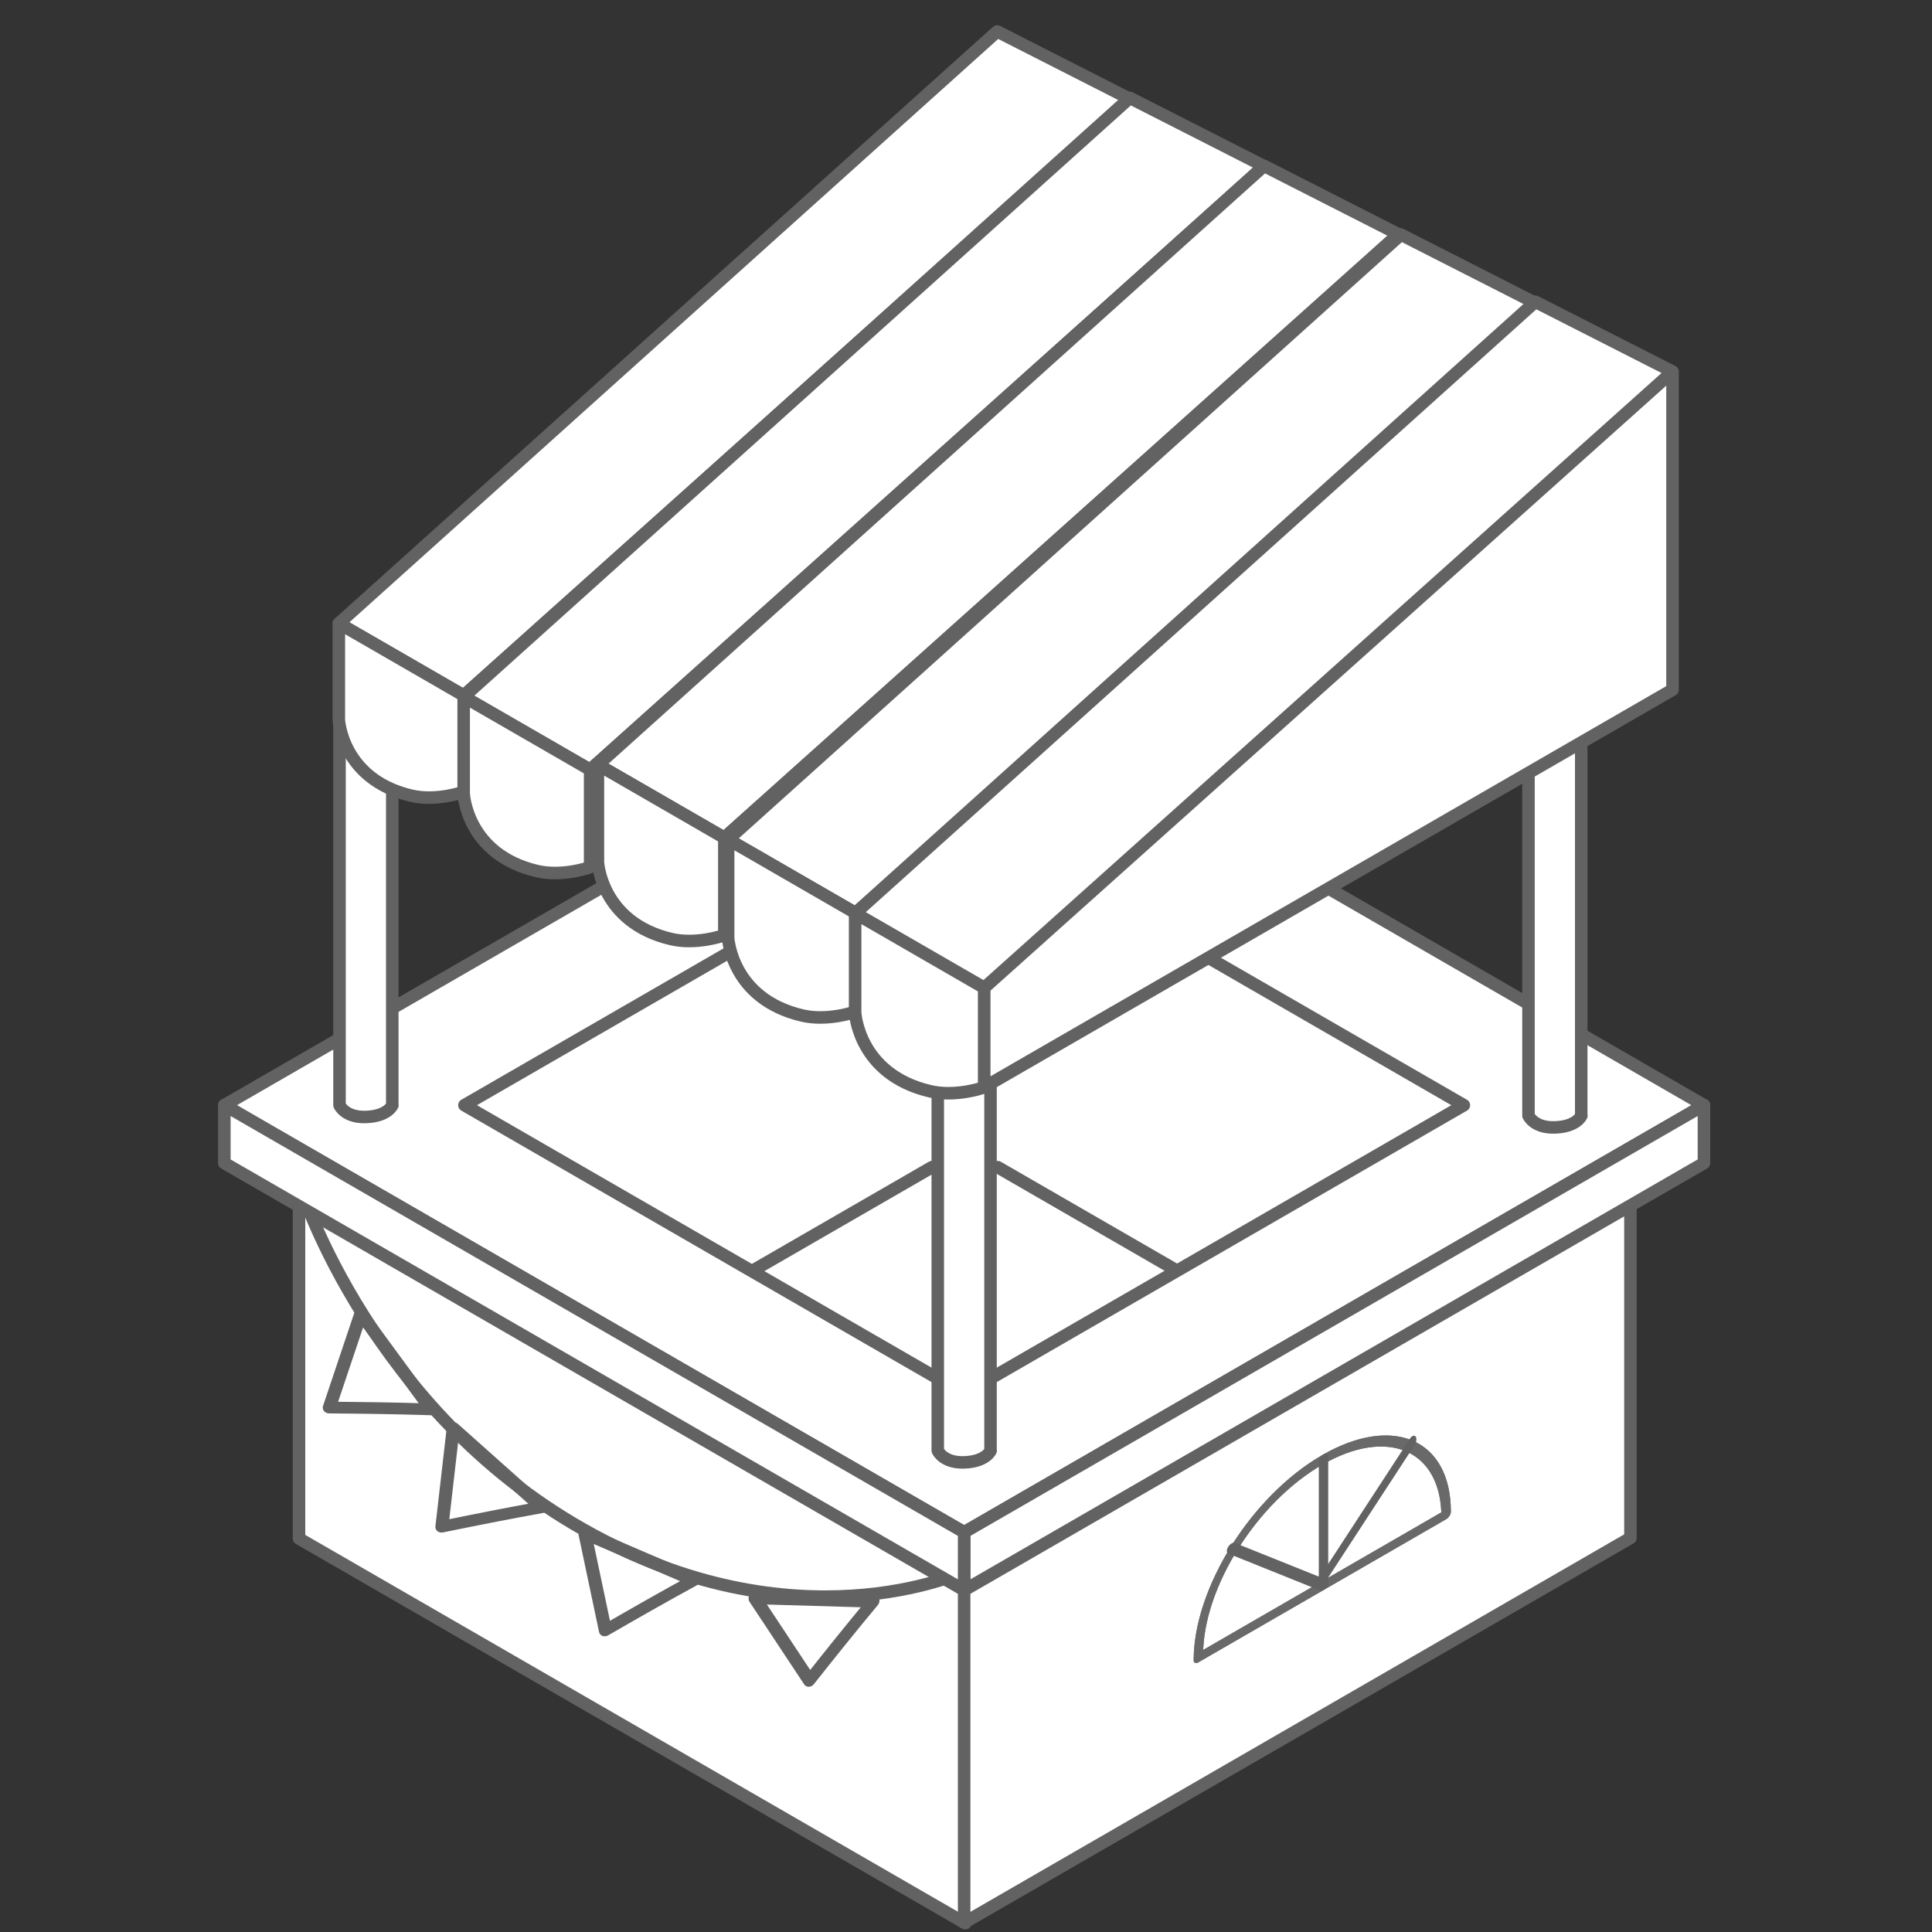 <svg viewBox="0 0 154 154" xmlns="http://www.w3.org/2000/svg" fill-rule="evenodd" clip-rule="evenodd" stroke-linecap="round" stroke-linejoin="round" stroke-miterlimit="1.414"><rect x="0" y="0" width="154" height="154" fill="#333333" stroke="none"/><path d="M23.834 88.14v34.495l53.11 30.663v-34.496L23.834 88.14z" fill="#fff" stroke-width=".997" stroke="#626262"/><path d="M59.88 356.773l-1.375 4.116c1.31.064 2.627.134 4.018.24l-2.642-4.36z" fill="none" stroke-width=".52" stroke="#626262" transform="matrix(2.015 -.071 .063 1.793 -114.373 -530.723)"/><path d="M59.88 356.773l-1.375 4.116c1.31.064 2.627.134 4.018.24l-2.642-4.36z" fill="none" stroke-width=".52" stroke="#626262" transform="matrix(1.956 -.489 .435 1.741 -236.198 -478.008)"/><path d="M59.88 356.773l-1.375 4.116c1.31.064 2.627.134 4.018.24l-2.642-4.36z" fill="none" stroke-width=".52" stroke="#626262" transform="matrix(1.183 -1.633 1.453 1.053 -529.07 -150.53)"/><path d="M59.88 356.773l-1.375 4.116c1.31.064 2.627.134 4.018.24l-2.642-4.36z" fill="none" stroke-width=".52" stroke="#626262" transform="matrix(1.701 -1.083 .964 1.514 -399.164 -353.08)"/><path d="M129.962 88.096v34.495l-53.11 30.666V118.76l53.11-30.663z" fill="#fff" stroke-width=".997" stroke="#626262"/><path d="M24.057 94.92s5.602 17.466 22.466 27.008c16.865 9.542 30.18 3.39 30.18 3.39" fill="none" stroke-width=".997" stroke="#626262"/><path d="M17.883 88.096l58.97-34.046 58.97 34.046-58.97 34.045L17.883 88.1z" fill="#fff" stroke="#626262"/><path d="M76.852 126.754l58.97-34.046v-4.616l-58.97 34.045v4.617z" fill="#fff" stroke="#626262"/><path d="M37.02 88.095l39.832-22.997 39.832 22.997-39.832 22.997L37.02 88.095z" fill="#fff" stroke-width=".999" stroke="#626262"/><path d="M31.277 88.095s-.368.895-2.144.94c-1.622.043-2.058-.91-2.07-.94V50.278h4.205v37.817h.01zm47.687 27.532s-.368.895-2.144.94c-1.622.043-2.058-.91-2.07-.94V77.81h4.205v37.817h.01z" fill="#fff" stroke-width=".997" stroke-linecap="butt" stroke="#626262"/><path d="M76.852 126.754l-58.97-34.046v-4.616l58.97 34.045v4.617z" fill="#fff" stroke="#626262"/><path d="M126.053 88.927s-.368.895-2.144.94c-1.625.043-2.06-.91-2.074-.94V51.11h4.206v37.817h.01z" fill="#fff" stroke-width=".997" stroke-linecap="butt" stroke="#626262"/><path d="M185.676 747.4c-10.707 0-19.4-8.694-19.4-19.4 0-10.707 8.693-19.4 19.4-19.4v38.8z" fill="none" stroke-width="1.48" stroke-linecap="butt" stroke="#696969" transform="matrix(0 .518 -.509 .294 475.95 -183.795)"/><path d="M185.676 747.4c-10.707 0-19.4-8.694-19.4-19.4 0-10.707 8.693-19.4 19.4-19.4v38.8z" fill="none" stroke-width="1.48" stroke-linecap="butt" stroke="#696969" transform="matrix(0 .518 -.509 .294 475.95 -183.795)"/><path d="M166.277 736l-11.085-16" fill="none" stroke-width="1.44" stroke-linecap="butt" stroke="#626262" transform="matrix(0 .616 -.446 .257 433.7 -165.718)"/><path d="M166.277 736h-19.4m19.4 0l-13.857 14.4" fill="none" stroke-width="1.48" stroke-linecap="butt" stroke="#626262" transform="matrix(0 .518 -.509 .294 480.122 -176.16)"/><path d="M27.008 49.69l52.48-47.184 10.587 5.387-53.11 47.548-9.957-5.75z" fill="#fff" stroke-width=".997" stroke="#626262"/><path d="M90.075 7.893v24.55l-53.11 30.663V55.44l53.11-47.547zM27.008 57.36c0 .008.235 4.755 5.76 6.06 1.985.47 4.133-.263 4.195-.312l.002-.002V55.44l-9.957-5.75v7.67z" fill="#fff" stroke-width=".997" stroke="#626262"/><g fill="#fff" stroke-width=".999" stroke="#626262"><path d="M36.964 55.54L90.06 7.803l10.71 5.45-53.73 48.104-10.076-5.817z"/><path d="M100.77 13.253V38.09L47.04 69.113v-7.755l53.73-48.104zM36.964 63.3c0 .007.24 4.81 5.83 6.13 2.006.474 4.18-.266 4.242-.316l.003-.002v-7.755L36.96 55.54v7.76z"/></g><g fill="#fff" stroke-width=".999" stroke="#626262"><path d="M47.66 60.96l53.097-47.738 10.71 5.45-53.73 48.104L47.66 60.96z"/><path d="M111.467 18.672V43.51l-53.73 31.02v-7.754l53.73-48.104zM47.66 68.72c.002.006.24 4.808 5.83 6.13 2.007.473 4.18-.267 4.243-.317l.003-.002V66.78L47.66 60.96v7.76z"/></g><g fill="#fff" stroke-width=".999" stroke="#626262"><path d="M58.04 66.915L111.667 18.7l10.817 5.506L68.216 72.79 58.04 66.914z"/><path d="M122.483 24.206V49.29L68.216 80.623V72.79l54.267-48.584zM58.04 74.75c.002.008.242 4.86 5.888 6.193 2.027.48 4.222-.27 4.285-.32h.003V72.79L58.04 66.913v7.836z"/></g><path d="M68.165 72.798l54.216-48.744 10.94 5.565-54.866 49.116-10.287-5.94zm65.152-43.178v25.36L78.452 86.658v-7.92l54.865-49.118zm-65.152 51.1c0 .008.244 4.912 5.952 6.26 2.05.485 4.27-.27 4.332-.32v-7.923l-10.287-5.94v7.924z" fill="#fff" stroke="#626262"/><path d="M60.278 101.123l14.006-8.086m19.25 8.086l-14.006-8.086" fill="none" stroke="#626262"/></svg>